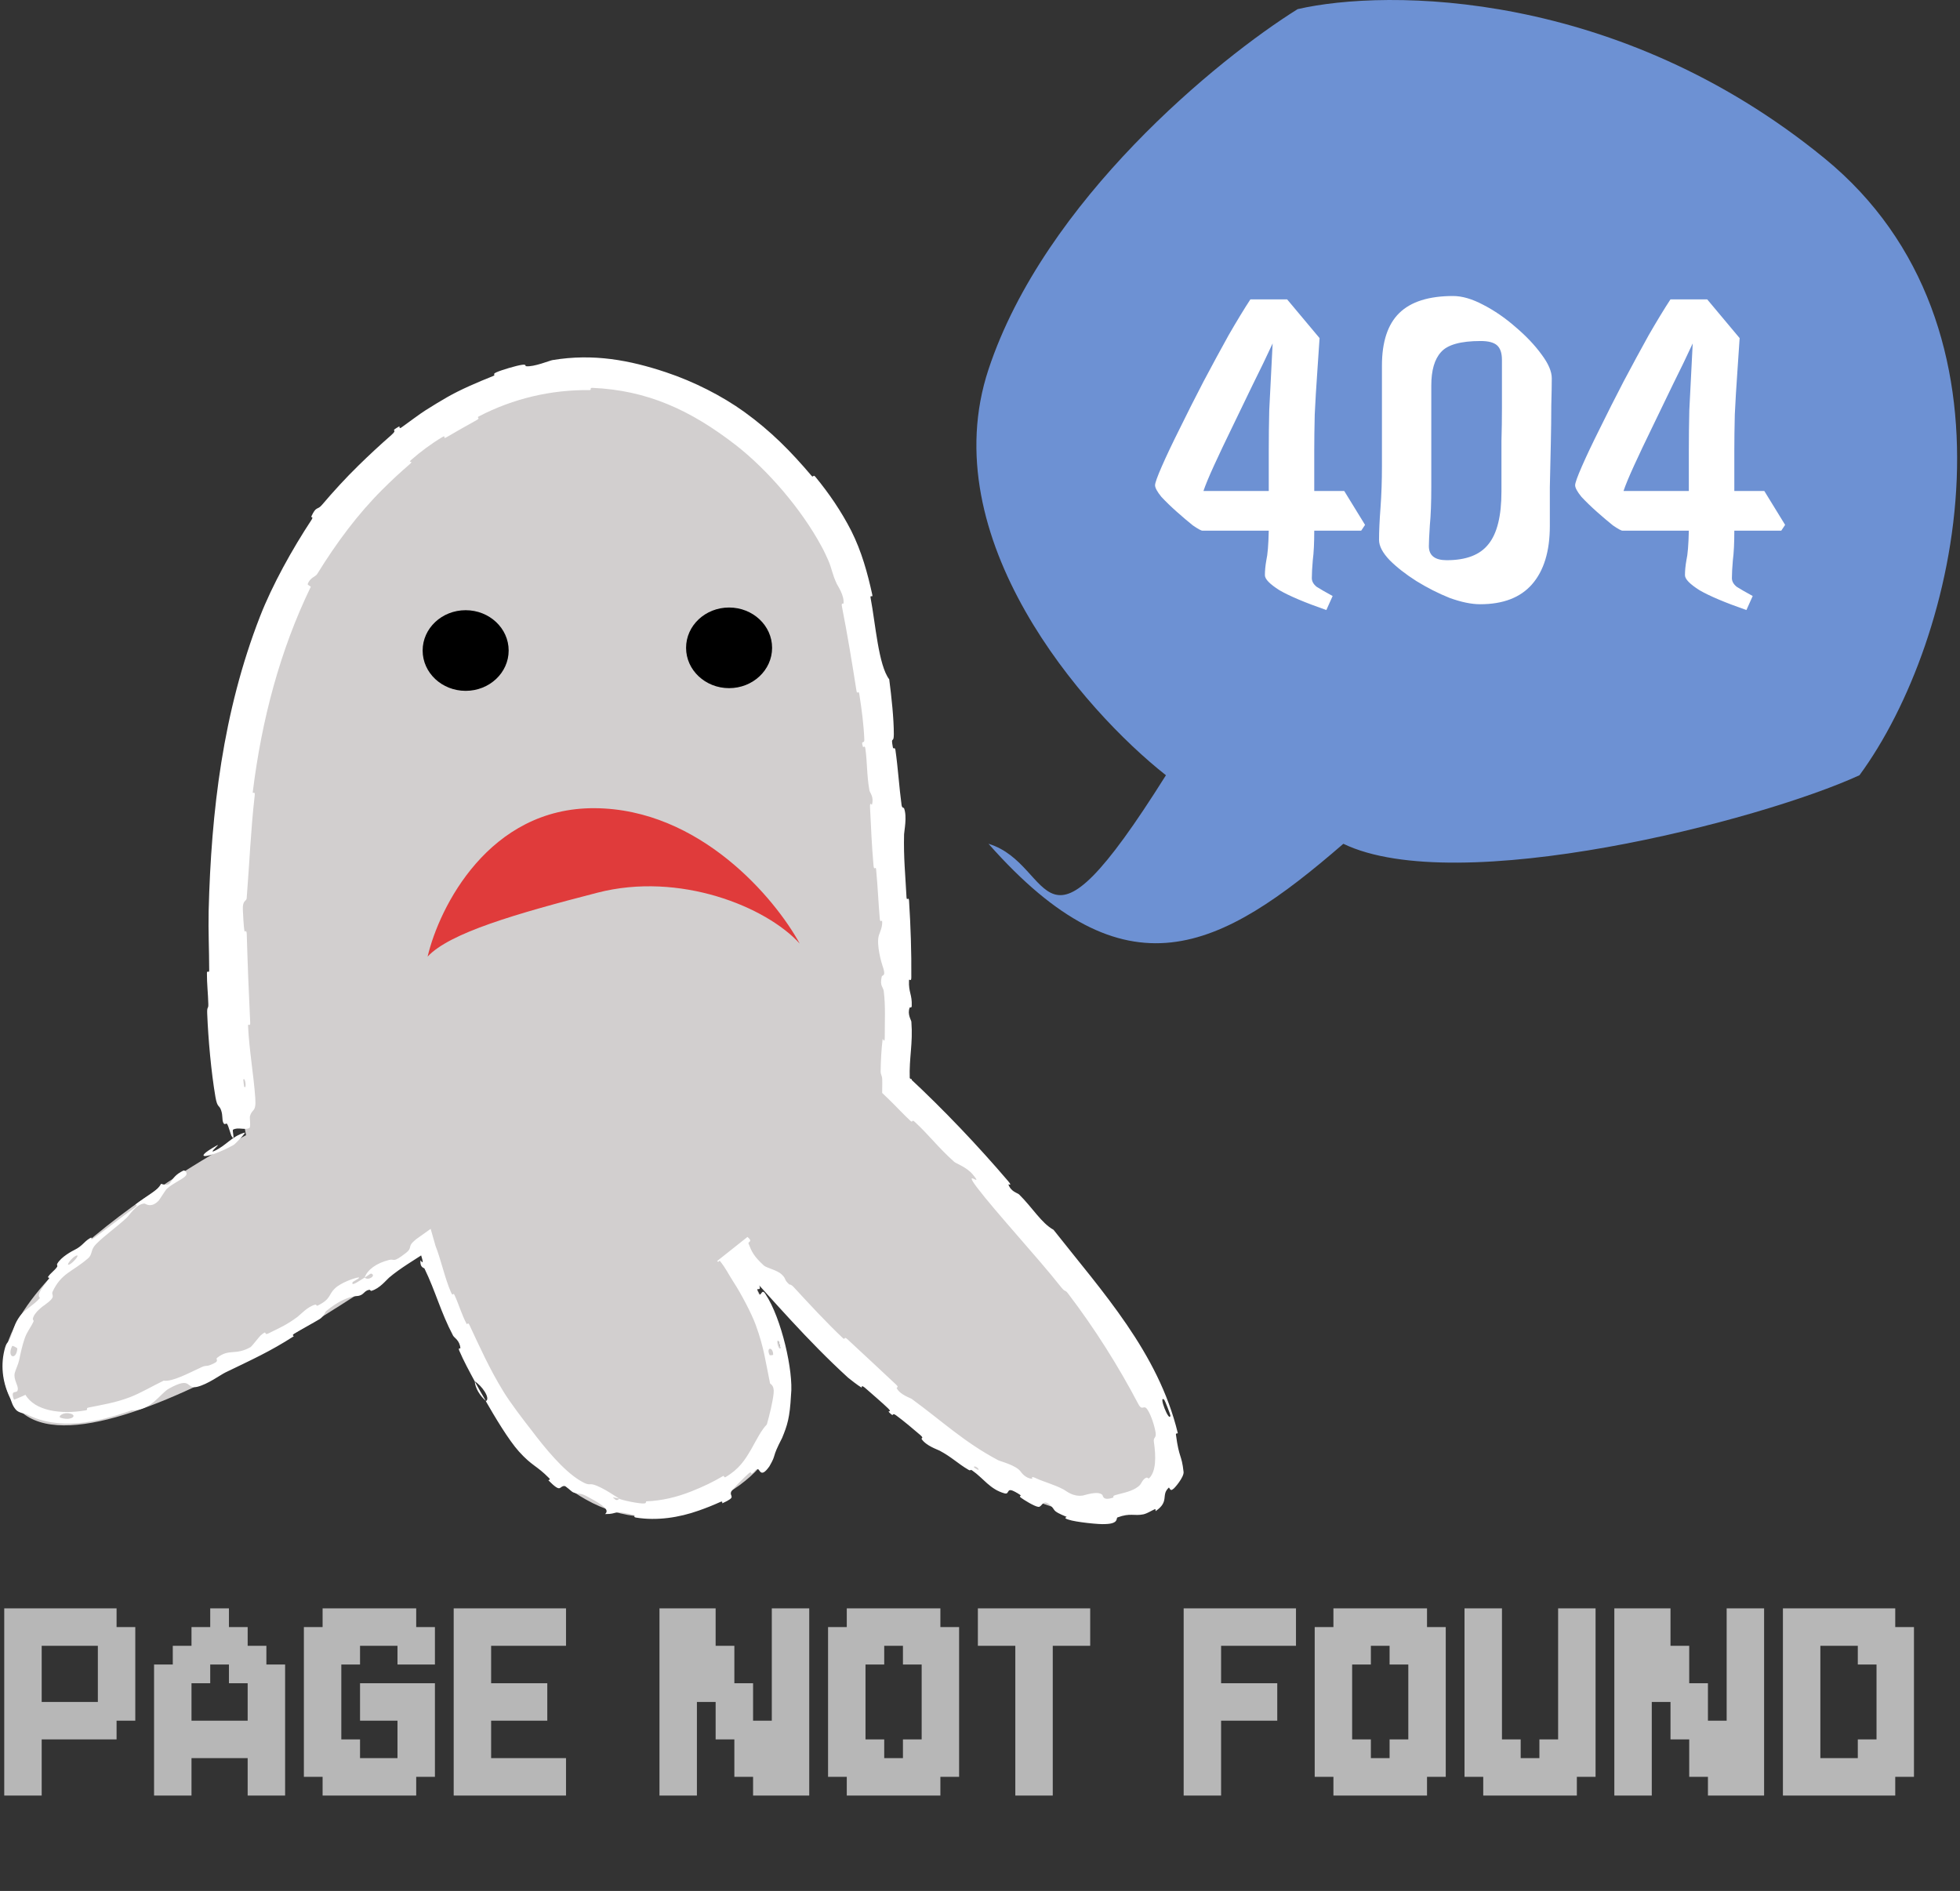 <svg width="596" height="575" viewBox="0 0 596 575" fill="none" xmlns="http://www.w3.org/2000/svg">
<rect x="0" y="0" width="596" height="575" fill="#333333" stroke="none"/>
<path d="M111.35 143.863C46.775 208.03 74.819 345.177 74.819 345.177C74.819 345.177 -14.279 392.178 3.296 425.283C20.87 458.388 128.767 379.917 128.767 379.917C128.767 379.917 158.195 479.232 212.144 458.388C266.092 437.544 222.769 379.917 222.769 379.917C222.769 379.917 304.511 477.597 347.833 458.388C391.155 439.179 274.675 329.646 274.675 329.646C274.675 329.646 274.675 199.447 255.623 163.073C236.571 126.698 175.925 79.697 111.35 143.863Z" fill="#D2CFCF"/>
<path d="M65.51 333.561C64.21 325.986 63.314 315.907 63.009 308.241C62.909 305.815 63.391 306.997 63.346 305.324C63.273 302.188 62.892 299.027 62.922 295.91C62.933 294.85 63.613 296.136 63.611 295.026C63.603 288.879 63.311 283.21 63.445 276.988C64.224 246.714 67.763 216.485 79.064 187.462C82.784 177.901 88.878 166.954 94.725 158.078C95.404 157.038 94.539 157.34 94.637 157.12C96.224 153.675 96.406 155.321 97.962 153.465C101.368 149.461 105.103 145.365 109.03 141.529C112.357 138.278 115.51 135.35 118.713 132.551C121.651 130.022 117.941 131.642 121.386 129.66C121.631 129.519 121.189 130.599 122.09 129.969C124.147 128.509 127.7 125.822 129.388 124.768C132.51 122.815 132.921 122.554 135.973 120.777C140.036 118.446 145.224 116.236 149.97 114.333C150.969 113.931 149.423 113.867 151.008 113.185C152.628 112.464 157.053 111.171 158.629 110.95C160.192 110.704 159.647 111.32 159.942 111.357C162.297 111.662 167.312 109.575 168.008 109.495C180.467 107.419 191.503 109.524 202.543 113.21C210.985 116.026 219.524 120.355 226.366 125.282C234.494 131.164 240.482 137.265 246.748 144.646C247.407 145.437 247.176 144.062 247.98 145.033C252.144 150.092 255.845 155.54 258.842 161.387C262.006 167.684 263.794 174.23 265.234 180.781C265.502 182.047 264.507 180.578 264.738 181.852C266.242 189.75 267.119 202.286 270.398 206.573C271.095 211.971 271.795 218.414 271.797 223.268C271.797 226.398 270.811 223.471 271.498 227.214C271.651 228.059 272.113 226.89 272.297 228.164C273.072 233.543 273.419 239.446 274.149 244.759C274.299 245.839 274.794 245.501 274.912 245.802C275.879 248.345 274.94 252.729 274.914 253.683C274.735 260.875 275.313 266.089 275.646 272.741C275.721 274.273 276.326 272.414 276.424 273.907C276.917 281.61 277.184 289.641 277.116 297.209C277.097 298.855 276.454 297.364 276.414 298.149C276.25 301.823 277.391 302.358 277.241 305.903C277.209 306.623 276.689 306.23 276.636 306.363C275.807 308.378 277.093 310.177 277.132 310.704C277.648 317.378 276.413 321.599 276.638 328.026C276.665 328.765 277.304 327.03 277.338 329.216C277.339 329.225 277.34 329.437 277.341 329.509C277.342 329.599 277.343 329.645 277.344 329.646L276.503 327.701C286.989 337.464 297.342 348.356 306.573 359.173C307.994 360.843 306.58 360.016 306.629 360.158C307.456 362.446 309.379 362.712 309.904 363.224C313.975 367.232 316.684 371.944 320.348 373.948C335.239 392.849 352.214 411.295 358.136 435.737C358.195 436.052 357.464 435.641 357.582 436.263C358.56 443.688 359.296 442.047 359.905 447.603C360.06 449.192 357.08 452.663 356.729 452.788C355.719 453.706 355.647 452.076 355.359 452.401C352.967 454.668 355.691 456.563 351.42 459.494C351.287 459.569 351.55 458.756 351.17 458.922C350.315 459.29 349.519 459.795 348.624 460.171C348.313 460.301 347.996 460.412 347.668 460.487C344.86 461.054 343.695 459.976 339.817 461.423C339.3 461.559 340.365 463.347 336.063 463.443C334.319 463.61 326.97 462.822 324.975 462.111C323.012 461.54 324.508 461.319 324.367 461.262C319.344 459.198 321.338 459.37 319.191 457.558C317.079 455.682 316.886 458.331 315.743 458.214C314.544 458.088 311.222 456.021 310.412 455.395C309.615 454.795 310.866 454.986 310.131 454.514C305.436 451.387 307.349 454.586 305.483 454.111C301.065 452.913 299.008 449.488 295.725 447.215C294.827 446.589 295.35 447.435 294.502 446.946C291.189 445.003 289.587 443.203 285.731 441.125C285.099 440.788 281.544 439.619 280.235 437.554C280.051 437.26 281.07 437.44 279.835 436.362C277.984 434.75 274.619 431.94 272.495 430.388C270.925 429.243 272.135 431.267 270.413 429.518C269.652 428.739 271.484 429.675 270.034 428.241C268.596 426.829 264.663 423.45 263.192 422.15C261.708 420.849 262.118 422.011 261.972 421.935C261.087 421.46 258.131 419.162 257.871 418.916C245.4 407.51 235.412 395.757 224.29 383.599C223.5 382.73 223.54 383.732 223.415 383.604C220.639 380.747 223.101 381.599 222.648 380.018L222.895 379.822C222.846 379.823 222.986 380.078 222.985 380.138C223.019 380.245 223.077 380.382 223.174 380.57C223.943 379.464 224.87 381.093 226.64 383.615C227.499 384.847 227.485 383.901 227.599 383.987C229.424 385.493 229.374 387.365 229.398 387.804C229.516 389.472 231.026 390.455 231.058 391.569C231.086 392.675 229.403 390.966 230.765 393.605C231.553 394.159 231.613 391.614 232.81 393.579C237.638 400.844 241.326 417.087 240.536 424.167C240.17 431.176 239.386 433.46 237.836 437.239C234.419 443.819 236.333 441.763 233.973 445.871C231.19 449.83 231.082 446.508 230.304 446.713C229.545 446.84 229.417 447.659 228.666 448.02C227.921 448.367 228.934 446.989 227.529 448.159C226.255 449.305 222.71 452.848 222.348 453.58C221.69 455.17 224.239 455.038 219.71 457.102C219.443 457.216 220.008 456.276 219.001 456.736C216.782 457.743 214.83 458.51 212.509 459.333C206.389 461.509 199.711 462.479 193.448 461.48C192.29 461.29 193.407 460.782 192.738 460.66C185.91 459.025 188.204 460.469 183.996 460.397C185.384 459.151 183.58 457.769 178.985 455.29C176.234 453.715 176.367 454.562 174.348 453.823C173.734 453.602 172.151 451.862 171.642 451.868C169.926 451.844 170.821 454.245 166.785 450.167C166.616 449.985 167.59 450.072 166.977 449.479C163.087 445.549 161.836 445.849 157.803 441.383C154.637 437.868 150.361 430.671 147.735 426.086C149.296 425.246 146.406 421.228 144.367 420.054C142.734 417.035 140.954 413.761 139.67 410.746C139.215 409.682 140.013 410.139 139.999 409.983C139.814 407.598 138.144 406.833 137.776 406.149C134.014 399.025 132.443 392.667 129.08 385.747C128.959 385.49 127.653 385.536 127.852 383.267C127.863 383.095 129.189 385.33 128.108 381.889C128.027 381.626 127.99 381.489 127.875 381.095C127.83 380.935 127.791 380.792 127.759 380.67C127.752 380.629 127.636 380.227 127.65 380.248L129.452 380.859C126.339 382.916 121.589 385.704 118.32 388.503C117.409 389.287 115.46 391.808 112.942 392.525C112.602 392.622 112.715 392.122 112.199 392.225C110.611 392.515 110.63 394 108.524 394.1C106.44 394.182 102.919 395.512 99.078 398.772C98.951 398.876 98.459 400.354 97.131 401.153C94.978 402.45 91.832 404.113 89.566 405.46C88.477 406.108 89.489 406.226 89.305 406.348C82.196 410.925 76.681 413.406 68.536 417.343C67.049 418.062 63.158 420.951 59.945 421.716C56.427 422.53 58.499 418.331 51.447 422.21C48.665 423.702 46.143 428.92 39.964 428.882C29.432 432.562 18.046 435.102 8.087 430.066C7.68 429.849 5.7 429.684 4.836 428.674C3.777 427.445 3.587 426.388 3.16 425.355C3.1 425.205 3.036 425.056 2.966 424.905C0.665 420.048 0.105 414.802 1.556 409.754C2.149 407.828 2.396 408.688 3.252 406.508C4.153 404.395 4.246 402.621 6.148 400.087C7.637 398.137 10.127 396.988 12.149 394.697C11.154 393.753 12.478 392.052 14.835 388.929C15.294 388.324 14.393 388.598 14.593 388.295C15.378 387.077 16.589 386.388 17.369 385.218C17.559 384.934 17.242 384.588 17.377 384.341C18.516 382.203 22.08 380.343 22.68 380.06C25.013 378.896 25.492 377.679 27.137 376.641C28.78 375.616 26.81 377.722 28.629 376.413C32.388 373.709 37.049 370.022 40.861 367.298C42.392 366.199 40.983 366.443 41.194 366.274C44.246 363.877 47.847 362.232 48.971 359.98C52.977 361.199 50.744 358.395 55.779 355.944C56.178 355.754 57.468 356.742 56.162 357.838C54.87 358.925 52.46 359.917 50.752 361.475C50.346 361.839 48.518 364.801 48.24 365.103C45.88 367.549 44.179 365.977 43.964 365.971C41.538 366.019 39.319 369.55 38.588 370.238C35.182 373.392 31.922 375.575 29.2 378.321C27.422 380.122 28.236 381.401 26.738 382.666C21.876 386.869 18.699 387.054 15.989 392.787C15.443 394.033 17.48 394.035 13.625 396.795C13.399 396.93 10.369 399.002 9.984 401.029C9.93 401.287 10.335 401.536 10.2 401.827C9.314 403.752 8.297 404.791 7.548 406.872C6.797 408.984 6.257 411.473 5.798 413.696C5.493 415.031 4.629 416.775 4.489 417.496C4.018 419.526 5.626 421.24 5.402 422.58C5.259 423.945 3.38 422.431 3.995 424.912C4.057 425.13 4.144 425.375 4.262 425.649C5.395 425.135 6.62 424.697 7.741 424.136C10.599 429.001 18.425 430.187 26.053 428.864C26.989 428.705 25.923 428.208 26.922 428.012C31.21 427.138 35.038 426.56 39.469 424.88C42.838 423.589 46.33 421.484 49.776 419.83C52.472 420.242 57.524 417.448 61.314 415.722C62.643 415.121 62.723 415.501 63.712 415.148C67.441 413.783 65.218 413.497 66.088 412.835C69.789 409.976 71.473 412.295 76.247 409.605C76.503 409.466 78.874 406.416 79.243 406.095C81.624 404.039 79.944 406.303 81.683 405.439C84.877 403.841 87.181 402.91 90.523 400.387C91.46 399.672 93.532 397.313 95.872 396.718C96.181 396.638 96.301 397.151 96.525 397.047C100.699 395.022 99.831 393.704 101.8 391.824C103.675 390.003 107.643 388.709 108.46 388.543C110.633 388.081 107.321 389.703 107.246 389.843C106.636 391.364 108.939 389.675 110.878 388.487C112.023 389.575 114.527 387.796 112.844 387.273C112.664 387.215 111.306 388.289 110.878 388.487C111.707 386.132 114.382 384.12 118.337 383.121C120.139 382.682 119.231 384.261 123.493 380.952C125.349 379.493 124.108 379.074 125.604 377.656C125.794 377.485 125.958 377.337 126.091 377.213C126.173 377.14 126.165 377.133 126.315 377.013C126.46 376.897 126.531 376.834 126.522 376.83L130.958 373.674L132.427 378.832C134.047 382.909 135.275 388.68 137.097 392.879C137.842 394.597 137.713 392.711 138.228 393.84C139.586 396.79 140.363 399.72 141.907 402.594C142.05 402.859 142.298 401.941 142.732 402.876C146.056 409.95 148.787 416.105 152.999 423.005C155.014 426.355 159.212 431.864 161.667 434.979C165.794 440.453 171.24 447.028 176.138 450.071C179.299 452.03 178.96 451.018 180.499 451.454C183.384 452.287 187.636 455.361 188.326 455.718C188.344 455.76 185.359 454.908 186.829 455.734C187.556 456.658 188.298 455.71 188.326 455.718C188.698 456.116 194.731 457.38 195.966 457.158C196.631 457.121 196.28 456.533 196.621 456.521C201.25 456.343 205.762 455.276 210.253 453.495C213.74 452.109 216.894 450.622 219.957 448.79C220.088 448.719 220.248 449.381 220.553 449.205C224.797 446.714 226.515 443.951 228.411 440.719C230.261 437.449 231.434 434.975 233.183 433.149C233.979 430.389 234.98 426.256 235.243 423.706C235.527 421.162 234.189 420.876 234.163 420.666C232.757 413.955 232.358 409.866 229.784 402.832C228.579 399.494 225.229 393.148 223.109 389.936C221.463 387.384 220.661 385.589 218.94 383.476C218.689 383.17 218.466 383.814 218.38 383.731C218.304 383.662 218.243 383.611 218.194 383.572C218.177 383.563 218.129 383.512 218.096 383.48C218.064 383.45 218.051 383.445 218.055 383.461L227.292 376.132C229.082 377.632 227.42 377.537 227.6 378.1C228.546 380.548 229.153 381.969 232.282 384.828C233.049 385.539 236.306 386.207 237.665 387.507C239.284 389.039 238.176 388.882 239.975 390.554C240.124 390.692 240.441 390.398 241.406 391.447C246.055 396.487 251.148 402.004 256.325 406.919C257.027 407.587 256.605 406.23 257.63 407.188C262.448 411.69 267.781 416.579 272.422 420.972C273.572 422.062 272.506 421.784 272.674 422.116C273.708 424.138 276.817 425.079 277.21 425.367C286.642 432.255 293.171 438.534 303.529 444.033C304.122 444.362 308.947 445.517 310.369 447.488C310.471 447.626 311.823 449.623 313.919 449.673C314.043 449.671 313.093 448.588 315.165 449.57C317.214 450.538 320.738 451.478 323.475 452.96C324.333 453.428 326.287 455.219 329.28 454.766C329.522 454.783 333.872 453.176 335.206 454.571C335.42 454.785 335.268 456.469 338.401 455.417C338.976 455.195 337.87 454.988 339.392 454.572C341.158 454.062 343.35 453.703 345.27 452.607C345.836 452.286 346.313 451.922 346.678 451.518C347.011 451.19 347.582 449.525 348.743 449.297C348.947 449.238 349.146 449.838 349.562 449.38C351.517 447.274 351.544 443.09 350.884 438.507C350.642 436.871 351.655 437.466 351.403 435.683C351.175 433.937 350.048 430.247 348.881 428.584C347.719 426.907 347.375 429.369 346.071 426.807C340.082 415.427 332.975 404.098 324.819 393.391C323.597 391.805 324.251 393.404 322.411 391.093C315.691 382.558 302.871 368.691 297.096 361.092C292.467 354.958 299.551 361.61 295.74 357.066C293.924 354.907 290.697 353.783 290.182 353.317C285.221 348.879 282.524 345.169 278.132 341.109C277.183 340.232 277.641 341.569 276.836 340.817C274.677 338.819 272.276 336.206 270.295 334.304L268.252 332.34L268.281 329.646C268.284 329.18 268.282 328.904 268.273 328.288C268.241 326.951 267.76 326.893 267.787 325.68C267.841 322.29 268.001 319.262 268.394 315.975C268.429 315.675 269.063 317.677 269.041 315.186C269.002 311.117 269.328 306.02 268.733 301.392C268.555 300.032 267.454 299.897 268.119 296.973C268.256 296.34 269.605 297.128 268.345 293.65C268.138 293.061 266.385 287.259 267.252 284.416C267.481 283.662 268.474 281.66 268.227 279.996C268.19 279.774 267.642 280.695 267.522 279.335C267.103 274.497 266.895 269.364 266.412 264.407C266.281 263.079 265.792 265.099 265.615 263.117C265.128 257.657 264.805 250.86 264.561 245.514C264.472 243.549 265.087 244.862 265.13 244.715C265.834 242.345 264.511 241.088 264.374 240.335C263.537 235.635 263.754 231.988 263.144 227.653C262.976 226.461 262.494 227.37 262.418 227.138C261.651 224.727 262.881 226.459 262.821 224.874C262.653 220.439 262.004 215.556 261.318 211.181C261.061 209.554 260.658 211.478 260.434 210.021C259.097 201.467 257.629 192.621 256.03 184.504C255.73 182.99 256.461 183.808 256.498 183.468C256.773 181.131 254.774 178.19 254.473 177.59C252.997 174.43 253.043 173.168 251.905 170.481C251.297 169.083 250.51 167.415 249.794 166.125C243.599 154.634 233.288 142.793 223.841 135.417C209.908 124.609 196.739 118.661 180.13 117.94C179.086 117.914 180.115 118.629 179.221 118.62C167.616 118.499 156.17 121.135 145.604 126.616C144.729 127.072 146.288 127.01 144.9 127.767C142.157 129.27 138.583 131.333 135.784 132.949C134.392 133.757 135.881 132.092 134.478 132.925C131.252 134.846 127.882 137.34 125.033 139.852C123.792 140.951 126.132 139.851 124.491 141.244C121.587 143.737 119.032 146.127 116.301 148.845C108.71 156.417 102.296 165.084 96.447 174.553C95.915 175.419 94.291 175.583 93.533 177.663C93.793 177.978 94.191 178.167 94.517 178.409C85.145 197.739 79.565 218.913 76.867 240.787C76.755 241.709 77.651 240.201 77.442 241.982C76.254 252.317 75.862 262.43 75.015 273.119C74.936 274.177 73.675 273.62 73.854 276.742C73.88 277.316 74.075 282.061 74.376 283.248C74.421 283.411 74.992 282.548 75.035 284.055C75.284 292.892 75.658 302.157 76.08 310.979C76.152 312.449 75.391 310.947 75.437 311.992C75.752 319.192 77.16 327.007 77.624 333.893C77.95 338.53 76.612 336.92 75.973 339.592C75.93 339.789 76.027 340.623 76.045 341.311C76.096 342.194 76.069 342.934 75.775 343.042C74.311 343.684 72.395 342.669 70.865 343.515C70.782 343.561 70.788 343.833 70.816 344.133C70.823 344.248 70.865 344.528 70.895 344.745C70.927 344.967 70.953 345.158 70.968 345.306C70.975 345.381 70.979 345.445 70.98 345.5C70.99 345.597 71.008 345.749 71.007 345.81C71.009 345.951 70.976 345.957 70.933 345.971C70.887 345.976 70.837 346.013 70.75 345.951C70.705 345.915 70.65 345.846 70.571 345.674C70.494 345.514 70.443 345.505 70.362 345.374C70.341 345.341 70.28 345.174 70.176 344.836C70.056 344.416 69.96 344.174 69.829 343.775C69.702 343.398 69.551 342.925 69.412 342.53C69.288 342.223 69.166 341.945 69.065 341.79C68.785 341.351 68.313 342.324 67.889 341.379C67.445 340.308 67.814 339.314 67.241 337.629C66.664 335.902 66.095 336.983 65.51 333.561ZM235.103 411.954C235.077 409.388 232.861 409.64 234.022 412.048C234.079 412.165 235.104 412.084 235.103 411.954ZM18.398 431.097C21.583 432.166 23.647 430.445 21.44 429.868C19.215 429.239 17.521 430.748 18.398 431.097ZM3.704 409.285C1.961 412.777 4.981 413.787 5.262 410.087C5.291 409.867 3.81 409.098 3.704 409.285ZM73.978 328.28C73.954 328.334 74.207 330.412 74.242 330.442C75.083 331.444 74.579 327.312 73.978 328.28ZM23.097 381.852C21.913 382.348 19.691 385.161 21.154 384.483C22.321 383.932 24.566 381.219 23.097 381.852ZM296.204 446.248C296.221 446.299 297.473 447.112 297.545 446.937C297.771 446.379 295.927 445.423 296.204 446.248ZM71.047 348.159C63.474 352.338 57.652 352.922 65.915 348.333C67.435 347.503 63.174 350.897 65.175 349.989C68.851 348.324 70.319 345.612 74.388 344.405C75.052 344.214 71.51 347.896 71.036 348.169C71.04 348.166 71.043 348.162 71.047 348.159ZM237.309 409.895C237.331 409.834 236.8 407.846 236.749 407.803C235.778 406.937 236.846 410.914 237.309 409.895ZM355.908 430.464C355.941 430.256 354.222 425.837 354.05 425.675C352.073 423.831 355.583 432.811 355.908 430.464ZM147.732 425.99C145.941 424.426 144.476 422.067 144.371 420.063C145.427 422.049 146.58 424.035 147.732 425.99Z" fill="white"/>
<ellipse cx="141.595" cy="197.813" rx="13.079" ry="12.261" fill="black"/>
<ellipse cx="221.701" cy="196.995" rx="13.079" ry="12.261" fill="black"/>
<path d="M180.8 245.757C148.732 245.569 133.592 275.761 130.031 290.88C136.732 283.694 156.731 277.882 181.698 271.447C206.665 265.013 232.966 275.696 243.173 286.926C235.744 273.281 212.869 245.945 180.8 245.757Z" fill="#E03B3B"/>
<path fill-rule="evenodd" clip-rule="evenodd" d="M300.591 256.581C321.299 262.848 315.304 298.187 354.54 235.737C329.473 215.983 283.589 163.642 300.591 112.309C317.593 60.975 370.343 17.898 394.593 2.776C421.84 -3.491 492.028 -3.191 554.805 48.142C617.582 99.475 595.675 194.594 565.431 235.737C535.187 249.633 443.147 273.256 408.489 256.581C370.888 289.141 342.442 303.991 300.591 256.581Z" fill="#6D91D3"/>
<path d="M365.651 161.373C365.259 161.373 364.278 160.834 362.708 159.755C361.237 158.577 359.619 157.204 357.853 155.635C356.087 154.065 354.518 152.545 353.145 151.074C351.87 149.504 351.232 148.327 351.232 147.542C351.232 146.856 351.919 144.943 353.292 141.804C354.665 138.665 356.48 134.84 358.736 130.328C360.992 125.718 363.395 120.96 365.945 116.056C368.594 111.053 371.144 106.345 373.596 101.931C376.147 97.517 378.354 93.888 380.217 91.043H391.399L401.257 102.814C401.061 105.855 400.816 109.484 400.522 113.702C400.227 117.822 399.982 121.941 399.786 126.061C399.688 130.181 399.639 133.81 399.639 136.949V149.308H408.761L415.088 159.607L413.911 161.373H399.639C399.639 165.1 399.492 168.092 399.197 170.348C399.001 172.604 398.903 174.419 398.903 175.792C398.903 176.773 399.394 177.656 400.375 178.441C401.454 179.127 403.072 180.059 405.23 181.236L403.317 185.503C396.843 183.247 392.086 181.236 389.045 179.47C386.103 177.607 384.631 176.086 384.631 174.909C384.631 173.536 384.778 172.016 385.073 170.348C385.465 168.681 385.71 165.689 385.808 161.373H365.651ZM385.808 136.949C385.808 132.927 385.857 128.857 385.955 124.737C386.152 120.519 386.348 116.644 386.544 113.113C386.74 109.582 386.887 106.688 386.985 104.432C385.22 108.258 383.209 112.427 380.953 116.939C378.795 121.353 376.686 125.718 374.626 130.034C372.566 134.251 370.752 138.077 369.182 141.51C367.613 144.943 366.534 147.542 365.945 149.308H385.808V136.949ZM450.091 183.737C447.442 183.737 444.353 183.1 440.821 181.825C437.388 180.451 434.004 178.735 430.669 176.675C427.432 174.615 424.735 172.506 422.577 170.348C420.419 168.092 419.34 166.032 419.34 164.169C419.34 161.618 419.487 158.381 419.781 154.458C420.076 150.436 420.223 146.218 420.223 141.804V111.201C420.223 103.942 421.988 98.596 425.519 95.163C429.051 91.73 434.495 90.013 441.851 90.013C444.598 90.013 447.639 90.896 450.974 92.662C454.407 94.427 457.693 96.683 460.831 99.43C464.068 102.176 466.717 104.972 468.777 107.816C470.837 110.563 471.867 112.966 471.867 115.026C471.867 116.988 471.817 119.734 471.719 123.265C471.719 126.797 471.67 130.72 471.572 135.036C471.474 139.352 471.376 143.717 471.278 148.131C471.278 152.447 471.278 156.37 471.278 159.902C471.278 167.651 469.463 173.585 465.834 177.705C462.303 181.726 457.055 183.737 450.091 183.737ZM439.939 170.348C445.824 170.348 450.042 168.73 452.592 165.493C455.24 162.256 456.565 156.91 456.565 149.455C456.565 148.082 456.565 146.022 456.565 143.276C456.565 140.529 456.565 137.488 456.565 134.153C456.663 130.818 456.712 127.483 456.712 124.148C456.712 120.813 456.712 117.871 456.712 115.32C456.712 112.672 456.712 110.71 456.712 109.435C456.712 107.375 456.221 105.904 455.24 105.021C454.26 104.138 452.592 103.697 450.238 103.697C444.156 103.697 440.135 104.825 438.173 107.081C436.211 109.239 435.23 112.623 435.23 117.233V148.131C435.23 152.839 435.083 156.714 434.789 159.755C434.593 162.795 434.495 164.904 434.495 166.081C434.495 168.926 436.309 170.348 439.939 170.348ZM493.387 161.373C492.995 161.373 492.014 160.834 490.444 159.755C488.973 158.577 487.355 157.204 485.589 155.635C483.823 154.065 482.254 152.545 480.881 151.074C479.606 149.504 478.968 148.327 478.968 147.542C478.968 146.856 479.655 144.943 481.028 141.804C482.401 138.665 484.216 134.84 486.472 130.328C488.728 125.718 491.131 120.96 493.681 116.056C496.33 111.053 498.88 106.345 501.332 101.931C503.883 97.517 506.09 93.888 507.953 91.043H519.135L528.993 102.814C528.797 105.855 528.552 109.484 528.258 113.702C527.963 117.822 527.718 121.941 527.522 126.061C527.424 130.181 527.375 133.81 527.375 136.949V149.308H536.497L542.824 159.607L541.647 161.373H527.375C527.375 165.1 527.228 168.092 526.934 170.348C526.737 172.604 526.639 174.419 526.639 175.792C526.639 176.773 527.13 177.656 528.111 178.441C529.19 179.127 530.808 180.059 532.966 181.236L531.053 185.503C524.579 183.247 519.822 181.236 516.781 179.47C513.839 177.607 512.367 176.086 512.367 174.909C512.367 173.536 512.514 172.016 512.809 170.348C513.201 168.681 513.446 165.689 513.544 161.373H493.387ZM513.544 136.949C513.544 132.927 513.593 128.857 513.691 124.737C513.888 120.519 514.084 116.644 514.28 113.113C514.476 109.582 514.623 106.688 514.721 104.432C512.956 108.258 510.945 112.427 508.689 116.939C506.531 121.353 504.422 125.718 502.362 130.034C500.302 134.251 498.488 138.077 496.918 141.51C495.349 144.943 494.27 147.542 493.681 149.308H513.544V136.949Z" fill="white"/>
<path d="M1.291 489.073H6.983V494.766H1.291V489.073ZM6.983 489.073H12.676V494.766H6.983V489.073ZM12.676 489.073H18.369V494.766H12.676V489.073ZM18.369 489.073H24.061V494.766H18.369V489.073ZM24.061 489.073H29.754V494.766H24.061V489.073ZM29.754 489.073H35.447V494.766H29.754V489.073ZM29.754 494.766H35.447V500.459H29.754V494.766ZM24.061 494.766H29.754V500.459H24.061V494.766ZM18.369 494.766H24.061V500.459H18.369V494.766ZM12.676 494.766H18.369V500.459H12.676V494.766ZM6.983 494.766H12.676V500.459H6.983V494.766ZM1.291 494.766H6.983V500.459H1.291V494.766ZM35.447 494.766H41.139V500.459H35.447V494.766ZM29.754 500.459H35.447V506.151H29.754V500.459ZM35.447 500.459H41.139V506.151H35.447V500.459ZM35.447 506.151H41.139V511.844H35.447V506.151ZM35.447 511.844H41.139V517.537H35.447V511.844ZM29.754 511.844H35.447V517.537H29.754V511.844ZM29.754 506.151H35.447V511.844H29.754V506.151ZM29.754 517.537H35.447V523.229H29.754V517.537ZM29.754 523.229H35.447V528.922H29.754V523.229ZM24.061 523.229H29.754V528.922H24.061V523.229ZM24.061 517.537H29.754V523.229H24.061V517.537ZM18.369 517.537H24.061V523.229H18.369V517.537ZM18.369 523.229H24.061V528.922H18.369V523.229ZM12.676 523.229H18.369V528.922H12.676V523.229ZM12.676 517.537H18.369V523.229H12.676V517.537ZM6.983 517.537H12.676V523.229H6.983V517.537ZM1.291 517.537H6.983V523.229H1.291V517.537ZM1.291 523.229H6.983V528.922H1.291V523.229ZM6.983 523.229H12.676V528.922H6.983V523.229ZM1.291 500.459H6.983V506.151H1.291V500.459ZM6.983 500.459H12.676V506.151H6.983V500.459ZM6.983 506.151H12.676V511.844H6.983V506.151ZM6.983 511.844H12.676V517.537H6.983V511.844ZM1.291 506.151H6.983V511.844H1.291V506.151ZM1.291 511.844H6.983V517.537H1.291V511.844ZM1.291 528.922H6.983V534.615H1.291V528.922ZM6.983 528.922H12.676V534.615H6.983V528.922ZM6.983 534.615H12.676V540.307H6.983V534.615ZM6.983 540.307H12.676V546H6.983V540.307ZM1.291 540.307H6.983V546H1.291V540.307ZM1.291 534.615H6.983V540.307H1.291V534.615ZM35.447 517.537H41.139V523.229H35.447V517.537ZM58.232 494.766H63.925V500.459H58.232V494.766ZM63.925 494.766H69.618V500.459H63.925V494.766ZM63.925 489.073H69.618V494.766H63.925V489.073ZM69.618 494.766H75.31V500.459H69.618V494.766ZM69.618 500.459H75.31V506.151H69.618V500.459ZM75.31 500.459H81.003V506.151H75.31V500.459ZM63.925 500.459H69.618V506.151H63.925V500.459ZM58.232 500.459H63.925V506.151H58.232V500.459ZM52.539 500.459H58.232V506.151H52.539V500.459ZM52.539 506.151H58.232V511.844H52.539V506.151ZM46.847 506.151H52.539V511.844H46.847V506.151ZM58.232 506.151H63.925V511.844H58.232V506.151ZM52.539 511.844H58.232V517.537H52.539V511.844ZM52.539 517.537H58.232V523.229H52.539V517.537ZM52.539 523.229H58.232V528.922H52.539V523.229ZM58.232 523.229H63.925V528.922H58.232V523.229ZM63.925 523.229H69.618V528.922H63.925V523.229ZM69.618 523.229H75.31V528.922H69.618V523.229ZM75.31 523.229H81.003V528.922H75.31V523.229ZM81.003 523.229H86.695V528.922H81.003V523.229ZM81.003 517.537H86.695V523.229H81.003V517.537ZM81.003 511.844H86.695V517.537H81.003V511.844ZM81.003 506.151H86.695V511.844H81.003V506.151ZM75.31 506.151H81.003V511.844H75.31V506.151ZM69.618 506.151H75.31V511.844H69.618V506.151ZM75.31 511.844H81.003V517.537H75.31V511.844ZM75.31 517.537H81.003V523.229H75.31V517.537ZM75.31 528.922H81.003V534.615H75.31V528.922ZM81.003 528.922H86.695V534.615H81.003V528.922ZM81.003 534.615H86.695V540.307H81.003V534.615ZM81.003 540.307H86.695V546H81.003V540.307ZM75.31 540.307H81.003V546H75.31V540.307ZM75.31 534.615H81.003V540.307H75.31V534.615ZM69.618 528.922H75.31V534.615H69.618V528.922ZM63.925 528.922H69.618V534.615H63.925V528.922ZM58.232 528.922H63.925V534.615H58.232V528.922ZM52.539 528.922H58.232V534.615H52.539V528.922ZM52.539 534.615H58.232V540.307H52.539V534.615ZM52.539 540.307H58.232V546H52.539V540.307ZM46.847 540.307H52.539V546H46.847V540.307ZM46.847 534.615H52.539V540.307H46.847V534.615ZM46.847 528.922H52.539V534.615H46.847V528.922ZM46.847 523.229H52.539V528.922H46.847V523.229ZM46.847 517.537H52.539V523.229H46.847V517.537ZM46.847 511.844H52.539V517.537H46.847V511.844ZM103.788 489.073H109.481V494.766H103.788V489.073ZM98.096 489.073H103.788V494.766H98.096V489.073ZM98.096 494.766H103.788V500.459H98.096V494.766ZM103.788 494.766H109.481V500.459H103.788V494.766ZM109.481 494.766H115.174V500.459H109.481V494.766ZM109.481 489.073H115.174V494.766H109.481V489.073ZM115.174 489.073H120.866V494.766H115.174V489.073ZM120.866 489.073H126.559V494.766H120.866V489.073ZM120.866 494.766H126.559V500.459H120.866V494.766ZM115.174 494.766H120.866V500.459H115.174V494.766ZM120.866 500.459H126.559V506.151H120.866V500.459ZM126.559 494.766H132.252V500.459H126.559V494.766ZM126.559 500.459H132.252V506.151H126.559V500.459ZM126.559 528.922H132.252V534.615H126.559V528.922ZM126.559 534.615H132.252V540.307H126.559V534.615ZM120.866 534.615H126.559V540.307H120.866V534.615ZM120.866 528.922H126.559V534.615H120.866V528.922ZM115.174 534.615H120.866V540.307H115.174V534.615ZM120.866 540.307H126.559V546H120.866V540.307ZM115.174 540.307H120.866V546H115.174V540.307ZM109.481 540.307H115.174V546H109.481V540.307ZM109.481 534.615H115.174V540.307H109.481V534.615ZM103.788 540.307H109.481V546H103.788V540.307ZM98.096 540.307H103.788V546H98.096V540.307ZM98.096 534.615H103.788V540.307H98.096V534.615ZM103.788 534.615H109.481V540.307H103.788V534.615ZM103.788 528.922H109.481V534.615H103.788V528.922ZM98.096 528.922H103.788V534.615H98.096V528.922ZM92.403 534.615H98.096V540.307H92.403V534.615ZM92.403 528.922H98.096V534.615H92.403V528.922ZM92.403 523.229H98.096V528.922H92.403V523.229ZM92.403 517.537H98.096V523.229H92.403V517.537ZM92.403 511.844H98.096V517.537H92.403V511.844ZM92.403 506.151H98.096V511.844H92.403V506.151ZM92.403 500.459H98.096V506.151H92.403V500.459ZM98.096 500.459H103.788V506.151H98.096V500.459ZM92.403 494.766H98.096V500.459H92.403V494.766ZM103.788 500.459H109.481V506.151H103.788V500.459ZM98.096 506.151H103.788V511.844H98.096V506.151ZM98.096 511.844H103.788V517.537H98.096V511.844ZM98.096 517.537H103.788V523.229H98.096V517.537ZM98.096 523.229H103.788V528.922H98.096V523.229ZM126.559 523.229H132.252V528.922H126.559V523.229ZM120.866 523.229H126.559V528.922H120.866V523.229ZM120.866 517.537H126.559V523.229H120.866V517.537ZM126.559 517.537H132.252V523.229H126.559V517.537ZM126.559 511.844H132.252V517.537H126.559V511.844ZM120.866 511.844H126.559V517.537H120.866V511.844ZM115.174 511.844H120.866V517.537H115.174V511.844ZM109.481 511.844H115.174V517.537H109.481V511.844ZM109.481 517.537H115.174V523.229H109.481V517.537ZM115.174 517.537H120.866V523.229H115.174V517.537ZM137.959 489.073H143.652V494.766H137.959V489.073ZM143.652 489.073H149.344V494.766H143.652V489.073ZM143.652 494.766H149.344V500.459H143.652V494.766ZM143.652 500.459H149.344V506.151H143.652V500.459ZM143.652 506.151H149.344V511.844H143.652V506.151ZM137.959 506.151H143.652V511.844H137.959V506.151ZM137.959 500.459H143.652V506.151H137.959V500.459ZM137.959 494.766H143.652V500.459H137.959V494.766ZM137.959 511.844H143.652V517.537H137.959V511.844ZM137.959 517.537H143.652V523.229H137.959V517.537ZM137.959 523.229H143.652V528.922H137.959V523.229ZM143.652 517.537H149.344V523.229H143.652V517.537ZM143.652 511.844H149.344V517.537H143.652V511.844ZM143.652 523.229H149.344V528.922H143.652V523.229ZM143.652 528.922H149.344V534.615H143.652V528.922ZM137.959 534.615H143.652V540.307H137.959V534.615ZM137.959 528.922H143.652V534.615H137.959V528.922ZM137.959 540.307H143.652V546H137.959V540.307ZM143.652 540.307H149.344V546H143.652V540.307ZM143.652 534.615H149.344V540.307H143.652V534.615ZM149.344 540.307H155.037V546H149.344V540.307ZM155.037 540.307H160.73V546H155.037V540.307ZM160.73 540.307H166.422V546H160.73V540.307ZM160.73 534.615H166.422V540.307H160.73V534.615ZM155.037 534.615H160.73V540.307H155.037V534.615ZM149.344 534.615H155.037V540.307H149.344V534.615ZM149.344 489.073H155.037V494.766H149.344V489.073ZM155.037 489.073H160.73V494.766H155.037V489.073ZM160.73 489.073H166.422V494.766H160.73V489.073ZM166.422 489.073H172.115V494.766H166.422V489.073ZM160.73 494.766H166.422V500.459H160.73V494.766ZM155.037 494.766H160.73V500.459H155.037V494.766ZM149.344 494.766H155.037V500.459H149.344V494.766ZM149.344 517.537H155.037V523.229H149.344V517.537ZM155.037 511.844H160.73V517.537H155.037V511.844ZM149.344 511.844H155.037V517.537H149.344V511.844ZM155.037 517.537H160.73V523.229H155.037V517.537ZM166.422 494.766H172.115V500.459H166.422V494.766ZM166.422 534.615H172.115V540.307H166.422V534.615ZM166.422 540.307H172.115V546H166.422V540.307ZM160.73 511.844H166.422V517.537H160.73V511.844ZM160.73 517.537H166.422V523.229H160.73V517.537ZM217.612 517.537H223.305V523.229H217.612V517.537ZM217.612 511.844H223.305V517.537H217.612V511.844ZM223.305 511.844H228.997V517.537H223.305V511.844ZM223.305 517.537H228.997V523.229H223.305V517.537ZM223.305 523.229H228.997V528.922H223.305V523.229ZM217.612 523.229H223.305V528.922H217.612V523.229ZM217.612 500.459H223.305V506.151H217.612V500.459ZM217.612 506.151H223.305V511.844H217.612V506.151ZM211.919 511.844H217.612V517.537H211.919V511.844ZM211.919 506.151H217.612V511.844H211.919V506.151ZM211.919 500.459H217.612V506.151H211.919V500.459ZM200.534 489.073H206.227V494.766H200.534V489.073ZM206.227 489.073H211.919V494.766H206.227V489.073ZM211.919 489.073H217.612V494.766H211.919V489.073ZM211.919 494.766H217.612V500.459H211.919V494.766ZM206.227 494.766H211.919V500.459H206.227V494.766ZM200.534 494.766H206.227V500.459H200.534V494.766ZM200.534 500.459H206.227V506.151H200.534V500.459ZM206.227 500.459H211.919V506.151H206.227V500.459ZM206.227 506.151H211.919V511.844H206.227V506.151ZM206.227 511.844H211.919V517.537H206.227V511.844ZM200.534 511.844H206.227V517.537H200.534V511.844ZM200.534 506.151H206.227V511.844H200.534V506.151ZM200.534 517.537H206.227V523.229H200.534V517.537ZM206.227 517.537H211.919V523.229H206.227V517.537ZM206.227 523.229H211.919V528.922H206.227V523.229ZM206.227 528.922H211.919V534.615H206.227V528.922ZM206.227 534.615H211.919V540.307H206.227V534.615ZM206.227 540.307H211.919V546H206.227V540.307ZM200.534 540.307H206.227V546H200.534V540.307ZM200.534 534.615H206.227V540.307H200.534V534.615ZM200.534 528.922H206.227V534.615H200.534V528.922ZM200.534 523.229H206.227V528.922H200.534V523.229ZM223.305 528.922H228.997V534.615H223.305V528.922ZM223.305 534.615H228.997V540.307H223.305V534.615ZM228.997 528.922H234.69V534.615H228.997V528.922ZM228.997 523.229H234.69V528.922H228.997V523.229ZM228.997 534.615H234.69V540.307H228.997V534.615ZM228.997 540.307H234.69V546H228.997V540.307ZM234.69 540.307H240.383V546H234.69V540.307ZM240.383 540.307H246.075V546H240.383V540.307ZM240.383 534.615H246.075V540.307H240.383V534.615ZM240.383 528.922H246.075V534.615H240.383V528.922ZM234.69 528.922H240.383V534.615H234.69V528.922ZM234.69 534.615H240.383V540.307H234.69V534.615ZM234.69 523.229H240.383V528.922H234.69V523.229ZM240.383 517.537H246.075V523.229H240.383V517.537ZM240.383 511.844H246.075V517.537H240.383V511.844ZM240.383 523.229H246.075V528.922H240.383V523.229ZM234.69 517.537H240.383V523.229H234.69V517.537ZM234.69 511.844H240.383V517.537H234.69V511.844ZM234.69 506.151H240.383V511.844H234.69V506.151ZM240.383 506.151H246.075V511.844H240.383V506.151ZM240.383 500.459H246.075V506.151H240.383V500.459ZM234.69 489.073H240.383V494.766H234.69V489.073ZM240.383 489.073H246.075V494.766H240.383V489.073ZM240.383 494.766H246.075V500.459H240.383V494.766ZM234.69 494.766H240.383V500.459H234.69V494.766ZM234.69 500.459H240.383V506.151H234.69V500.459ZM263.183 489.073H268.876V494.766H263.183V489.073ZM257.49 489.073H263.183V494.766H257.49V489.073ZM257.49 494.766H263.183V500.459H257.49V494.766ZM263.183 494.766H268.876V500.459H263.183V494.766ZM268.876 494.766H274.568V500.459H268.876V494.766ZM268.876 489.073H274.568V494.766H268.876V489.073ZM274.568 489.073H280.261V494.766H274.568V489.073ZM280.261 489.073H285.954V494.766H280.261V489.073ZM280.261 494.766H285.954V500.459H280.261V494.766ZM274.568 494.766H280.261V500.459H274.568V494.766ZM274.568 500.459H280.261V506.151H274.568V500.459ZM280.261 500.459H285.954V506.151H280.261V500.459ZM285.954 494.766H291.646V500.459H285.954V494.766ZM285.954 500.459H291.646V506.151H285.954V500.459ZM285.954 506.151H291.646V511.844H285.954V506.151ZM285.954 511.844H291.646V517.537H285.954V511.844ZM285.954 517.537H291.646V523.229H285.954V517.537ZM285.954 523.229H291.646V528.922H285.954V523.229ZM285.954 528.922H291.646V534.615H285.954V528.922ZM285.954 534.615H291.646V540.307H285.954V534.615ZM280.261 534.615H285.954V540.307H280.261V534.615ZM280.261 528.922H285.954V534.615H280.261V528.922ZM280.261 523.229H285.954V528.922H280.261V523.229ZM280.261 517.537H285.954V523.229H280.261V517.537ZM280.261 511.844H285.954V517.537H280.261V511.844ZM280.261 506.151H285.954V511.844H280.261V506.151ZM274.568 528.922H280.261V534.615H274.568V528.922ZM274.568 534.615H280.261V540.307H274.568V534.615ZM280.261 540.307H285.954V546H280.261V540.307ZM274.568 540.307H280.261V546H274.568V540.307ZM268.876 540.307H274.568V546H268.876V540.307ZM268.876 534.615H274.568V540.307H268.876V534.615ZM263.183 540.307H268.876V546H263.183V540.307ZM257.49 540.307H263.183V546H257.49V540.307ZM257.49 534.615H263.183V540.307H257.49V534.615ZM263.183 534.615H268.876V540.307H263.183V534.615ZM263.183 528.922H268.876V534.615H263.183V528.922ZM257.49 528.922H263.183V534.615H257.49V528.922ZM251.798 534.615H257.49V540.307H251.798V534.615ZM251.798 528.922H257.49V534.615H251.798V528.922ZM251.798 523.229H257.49V528.922H251.798V523.229ZM251.798 517.537H257.49V523.229H251.798V517.537ZM251.798 511.844H257.49V517.537H251.798V511.844ZM251.798 506.151H257.49V511.844H251.798V506.151ZM251.798 500.459H257.49V506.151H251.798V500.459ZM257.49 500.459H263.183V506.151H257.49V500.459ZM251.798 494.766H257.49V500.459H251.798V494.766ZM263.183 500.459H268.876V506.151H263.183V500.459ZM257.49 506.151H263.183V511.844H257.49V506.151ZM257.49 511.844H263.183V517.537H257.49V511.844ZM257.49 517.537H263.183V523.229H257.49V517.537ZM257.49 523.229H263.183V528.922H257.49V523.229ZM297.354 489.073H303.046V494.766H297.354V489.073ZM303.046 489.073H308.739V494.766H303.046V489.073ZM308.739 489.073H314.432V494.766H308.739V489.073ZM314.432 489.073H320.124V494.766H314.432V489.073ZM320.124 489.073H325.817V494.766H320.124V489.073ZM325.817 489.073H331.51V494.766H325.817V489.073ZM325.817 494.766H331.51V500.459H325.817V494.766ZM320.124 494.766H325.817V500.459H320.124V494.766ZM314.432 494.766H320.124V500.459H314.432V494.766ZM308.739 494.766H314.432V500.459H308.739V494.766ZM303.046 494.766H308.739V500.459H303.046V494.766ZM297.354 494.766H303.046V500.459H297.354V494.766ZM308.739 500.459H314.432V506.151H308.739V500.459ZM308.739 506.151H314.432V511.844H308.739V506.151ZM308.739 511.844H314.432V517.537H308.739V511.844ZM308.739 517.537H314.432V523.229H308.739V517.537ZM308.739 523.229H314.432V528.922H308.739V523.229ZM308.739 528.922H314.432V534.615H308.739V528.922ZM314.432 523.229H320.124V528.922H314.432V523.229ZM314.432 517.537H320.124V523.229H314.432V517.537ZM314.432 511.844H320.124V517.537H314.432V511.844ZM314.432 506.151H320.124V511.844H314.432V506.151ZM314.432 500.459H320.124V506.151H314.432V500.459ZM314.432 528.922H320.124V534.615H314.432V528.922ZM314.432 534.615H320.124V540.307H314.432V534.615ZM314.432 540.307H320.124V546H314.432V540.307ZM308.739 540.307H314.432V546H308.739V540.307ZM308.739 534.615H314.432V540.307H308.739V534.615ZM359.929 489.073H365.621V494.766H359.929V489.073ZM365.621 489.073H371.314V494.766H365.621V489.073ZM365.621 494.766H371.314V500.459H365.621V494.766ZM365.621 500.459H371.314V506.151H365.621V500.459ZM365.621 506.151H371.314V511.844H365.621V506.151ZM359.929 506.151H365.621V511.844H359.929V506.151ZM359.929 500.459H365.621V506.151H359.929V500.459ZM359.929 494.766H365.621V500.459H359.929V494.766ZM359.929 511.844H365.621V517.537H359.929V511.844ZM359.929 517.537H365.621V523.229H359.929V517.537ZM359.929 523.229H365.621V528.922H359.929V523.229ZM365.621 517.537H371.314V523.229H365.621V517.537ZM365.621 511.844H371.314V517.537H365.621V511.844ZM365.621 523.229H371.314V528.922H365.621V523.229ZM365.621 528.922H371.314V534.615H365.621V528.922ZM359.929 534.615H365.621V540.307H359.929V534.615ZM359.929 528.922H365.621V534.615H359.929V528.922ZM359.929 540.307H365.621V546H359.929V540.307ZM365.621 540.307H371.314V546H365.621V540.307ZM365.621 534.615H371.314V540.307H365.621V534.615ZM371.314 489.073H377.007V494.766H371.314V489.073ZM377.007 489.073H382.699V494.766H377.007V489.073ZM382.699 489.073H388.392V494.766H382.699V489.073ZM388.392 489.073H394.085V494.766H388.392V489.073ZM382.699 494.766H388.392V500.459H382.699V494.766ZM377.007 494.766H382.699V500.459H377.007V494.766ZM371.314 494.766H377.007V500.459H371.314V494.766ZM371.314 517.537H377.007V523.229H371.314V517.537ZM377.007 511.844H382.699V517.537H377.007V511.844ZM371.314 511.844H377.007V517.537H371.314V511.844ZM377.007 517.537H382.699V523.229H377.007V517.537ZM388.392 494.766H394.085V500.459H388.392V494.766ZM382.699 511.844H388.392V517.537H382.699V511.844ZM382.699 517.537H388.392V523.229H382.699V517.537ZM411.163 489.073H416.855V494.766H411.163V489.073ZM405.47 489.073H411.163V494.766H405.47V489.073ZM405.47 494.766H411.163V500.459H405.47V494.766ZM411.163 494.766H416.855V500.459H411.163V494.766ZM416.855 494.766H422.548V500.459H416.855V494.766ZM416.855 489.073H422.548V494.766H416.855V489.073ZM422.548 489.073H428.241V494.766H422.548V489.073ZM428.241 489.073H433.933V494.766H428.241V489.073ZM428.241 494.766H433.933V500.459H428.241V494.766ZM422.548 494.766H428.241V500.459H422.548V494.766ZM422.548 500.459H428.241V506.151H422.548V500.459ZM428.241 500.459H433.933V506.151H428.241V500.459ZM433.933 494.766H439.626V500.459H433.933V494.766ZM433.933 500.459H439.626V506.151H433.933V500.459ZM433.933 506.151H439.626V511.844H433.933V506.151ZM433.933 511.844H439.626V517.537H433.933V511.844ZM433.933 517.537H439.626V523.229H433.933V517.537ZM433.933 523.229H439.626V528.922H433.933V523.229ZM433.933 528.922H439.626V534.615H433.933V528.922ZM433.933 534.615H439.626V540.307H433.933V534.615ZM428.241 534.615H433.933V540.307H428.241V534.615ZM428.241 528.922H433.933V534.615H428.241V528.922ZM428.241 523.229H433.933V528.922H428.241V523.229ZM428.241 517.537H433.933V523.229H428.241V517.537ZM428.241 511.844H433.933V517.537H428.241V511.844ZM428.241 506.151H433.933V511.844H428.241V506.151ZM422.548 528.922H428.241V534.615H422.548V528.922ZM422.548 534.615H428.241V540.307H422.548V534.615ZM428.241 540.307H433.933V546H428.241V540.307ZM422.548 540.307H428.241V546H422.548V540.307ZM416.855 540.307H422.548V546H416.855V540.307ZM416.855 534.615H422.548V540.307H416.855V534.615ZM411.163 540.307H416.855V546H411.163V540.307ZM405.47 540.307H411.163V546H405.47V540.307ZM405.47 534.615H411.163V540.307H405.47V534.615ZM411.163 534.615H416.855V540.307H411.163V534.615ZM411.163 528.922H416.855V534.615H411.163V528.922ZM405.47 528.922H411.163V534.615H405.47V528.922ZM399.777 534.615H405.47V540.307H399.777V534.615ZM399.777 528.922H405.47V534.615H399.777V528.922ZM399.777 523.229H405.47V528.922H399.777V523.229ZM399.777 517.537H405.47V523.229H399.777V517.537ZM399.777 511.844H405.47V517.537H399.777V511.844ZM399.777 506.151H405.47V511.844H399.777V506.151ZM399.777 500.459H405.47V506.151H399.777V500.459ZM405.47 500.459H411.163V506.151H405.47V500.459ZM399.777 494.766H405.47V500.459H399.777V494.766ZM411.163 500.459H416.855V506.151H411.163V500.459ZM405.47 506.151H411.163V511.844H405.47V506.151ZM405.47 511.844H411.163V517.537H405.47V511.844ZM405.47 517.537H411.163V523.229H405.47V517.537ZM405.47 523.229H411.163V528.922H405.47V523.229ZM451.026 494.766H456.719V500.459H451.026V494.766ZM473.797 494.766H479.489V500.459H473.797V494.766ZM473.797 500.459H479.489V506.151H473.797V500.459ZM479.489 494.766H485.182V500.459H479.489V494.766ZM479.489 500.459H485.182V506.151H479.489V500.459ZM479.489 506.151H485.182V511.844H479.489V506.151ZM479.489 511.844H485.182V517.537H479.489V511.844ZM479.489 517.537H485.182V523.229H479.489V517.537ZM479.489 523.229H485.182V528.922H479.489V523.229ZM479.489 528.922H485.182V534.615H479.489V528.922ZM479.489 534.615H485.182V540.307H479.489V534.615ZM473.797 534.615H479.489V540.307H473.797V534.615ZM473.797 528.922H479.489V534.615H473.797V528.922ZM473.797 523.229H479.489V528.922H473.797V523.229ZM473.797 517.537H479.489V523.229H473.797V517.537ZM473.797 511.844H479.489V517.537H473.797V511.844ZM473.797 506.151H479.489V511.844H473.797V506.151ZM468.104 528.922H473.797V534.615H468.104V528.922ZM468.104 534.615H473.797V540.307H468.104V534.615ZM473.797 540.307H479.489V546H473.797V540.307ZM468.104 540.307H473.797V546H468.104V540.307ZM462.411 540.307H468.104V546H462.411V540.307ZM462.411 534.615H468.104V540.307H462.411V534.615ZM456.719 540.307H462.411V546H456.719V540.307ZM451.026 540.307H456.719V546H451.026V540.307ZM451.026 534.615H456.719V540.307H451.026V534.615ZM456.719 534.615H462.411V540.307H456.719V534.615ZM456.719 528.922H462.411V534.615H456.719V528.922ZM451.026 528.922H456.719V534.615H451.026V528.922ZM445.333 534.615H451.026V540.307H445.333V534.615ZM445.333 528.922H451.026V534.615H445.333V528.922ZM445.333 523.229H451.026V528.922H445.333V523.229ZM445.333 517.537H451.026V523.229H445.333V517.537ZM445.333 511.844H451.026V517.537H445.333V511.844ZM445.333 506.151H451.026V511.844H445.333V506.151ZM445.333 500.459H451.026V506.151H445.333V500.459ZM451.026 500.459H456.719V506.151H451.026V500.459ZM445.333 494.766H451.026V500.459H445.333V494.766ZM451.026 506.151H456.719V511.844H451.026V506.151ZM451.026 511.844H456.719V517.537H451.026V511.844ZM451.026 517.537H456.719V523.229H451.026V517.537ZM451.026 523.229H456.719V528.922H451.026V523.229ZM445.333 489.073H451.026V494.766H445.333V489.073ZM451.026 489.073H456.719V494.766H451.026V489.073ZM473.797 489.073H479.489V494.766H473.797V489.073ZM479.489 489.073H485.182V494.766H479.489V489.073ZM507.968 517.537H513.66V523.229H507.968V517.537ZM507.968 511.844H513.66V517.537H507.968V511.844ZM513.66 511.844H519.353V517.537H513.66V511.844ZM513.66 517.537H519.353V523.229H513.66V517.537ZM513.66 523.229H519.353V528.922H513.66V523.229ZM507.968 523.229H513.66V528.922H507.968V523.229ZM507.968 500.459H513.66V506.151H507.968V500.459ZM507.968 506.151H513.66V511.844H507.968V506.151ZM502.275 511.844H507.968V517.537H502.275V511.844ZM502.275 506.151H507.968V511.844H502.275V506.151ZM502.275 500.459H507.968V506.151H502.275V500.459ZM490.89 489.073H496.582V494.766H490.89V489.073ZM496.582 489.073H502.275V494.766H496.582V489.073ZM502.275 489.073H507.968V494.766H502.275V489.073ZM502.275 494.766H507.968V500.459H502.275V494.766ZM496.582 494.766H502.275V500.459H496.582V494.766ZM490.89 494.766H496.582V500.459H490.89V494.766ZM490.89 500.459H496.582V506.151H490.89V500.459ZM496.582 500.459H502.275V506.151H496.582V500.459ZM496.582 506.151H502.275V511.844H496.582V506.151ZM496.582 511.844H502.275V517.537H496.582V511.844ZM490.89 511.844H496.582V517.537H490.89V511.844ZM490.89 506.151H496.582V511.844H490.89V506.151ZM490.89 517.537H496.582V523.229H490.89V517.537ZM496.582 517.537H502.275V523.229H496.582V517.537ZM496.582 523.229H502.275V528.922H496.582V523.229ZM496.582 528.922H502.275V534.615H496.582V528.922ZM496.582 534.615H502.275V540.307H496.582V534.615ZM496.582 540.307H502.275V546H496.582V540.307ZM490.89 540.307H496.582V546H490.89V540.307ZM490.89 534.615H496.582V540.307H490.89V534.615ZM490.89 528.922H496.582V534.615H490.89V528.922ZM490.89 523.229H496.582V528.922H490.89V523.229ZM513.66 528.922H519.353V534.615H513.66V528.922ZM513.66 534.615H519.353V540.307H513.66V534.615ZM519.353 528.922H525.046V534.615H519.353V528.922ZM519.353 523.229H525.046V528.922H519.353V523.229ZM519.353 534.615H525.046V540.307H519.353V534.615ZM519.353 540.307H525.046V546H519.353V540.307ZM525.046 540.307H530.738V546H525.046V540.307ZM530.738 540.307H536.431V546H530.738V540.307ZM530.738 534.615H536.431V540.307H530.738V534.615ZM530.738 528.922H536.431V534.615H530.738V528.922ZM525.046 528.922H530.738V534.615H525.046V528.922ZM525.046 534.615H530.738V540.307H525.046V534.615ZM525.046 523.229H530.738V528.922H525.046V523.229ZM530.738 517.537H536.431V523.229H530.738V517.537ZM530.738 511.844H536.431V517.537H530.738V511.844ZM530.738 523.229H536.431V528.922H530.738V523.229ZM525.046 517.537H530.738V523.229H525.046V517.537ZM525.046 511.844H530.738V517.537H525.046V511.844ZM525.046 506.151H530.738V511.844H525.046V506.151ZM530.738 506.151H536.431V511.844H530.738V506.151ZM530.738 500.459H536.431V506.151H530.738V500.459ZM525.046 489.073H530.738V494.766H525.046V489.073ZM530.738 489.073H536.431V494.766H530.738V489.073ZM530.738 494.766H536.431V500.459H530.738V494.766ZM525.046 494.766H530.738V500.459H525.046V494.766ZM525.046 500.459H530.738V506.151H525.046V500.459ZM553.539 489.073H559.231V494.766H553.539V489.073ZM547.846 489.073H553.539V494.766H547.846V489.073ZM547.846 494.766H553.539V500.459H547.846V494.766ZM553.539 494.766H559.231V500.459H553.539V494.766ZM559.231 494.766H564.924V500.459H559.231V494.766ZM559.231 489.073H564.924V494.766H559.231V489.073ZM564.924 489.073H570.617V494.766H564.924V489.073ZM570.617 489.073H576.309V494.766H570.617V489.073ZM570.617 494.766H576.309V500.459H570.617V494.766ZM564.924 494.766H570.617V500.459H564.924V494.766ZM564.924 500.459H570.617V506.151H564.924V500.459ZM570.617 500.459H576.309V506.151H570.617V500.459ZM576.309 494.766H582.002V500.459H576.309V494.766ZM576.309 500.459H582.002V506.151H576.309V500.459ZM576.309 506.151H582.002V511.844H576.309V506.151ZM576.309 511.844H582.002V517.537H576.309V511.844ZM576.309 517.537H582.002V523.229H576.309V517.537ZM576.309 523.229H582.002V528.922H576.309V523.229ZM576.309 528.922H582.002V534.615H576.309V528.922ZM576.309 534.615H582.002V540.307H576.309V534.615ZM570.617 534.615H576.309V540.307H570.617V534.615ZM570.617 528.922H576.309V534.615H570.617V528.922ZM570.617 523.229H576.309V528.922H570.617V523.229ZM570.617 517.537H576.309V523.229H570.617V517.537ZM570.617 511.844H576.309V517.537H570.617V511.844ZM570.617 506.151H576.309V511.844H570.617V506.151ZM564.924 528.922H570.617V534.615H564.924V528.922ZM564.924 534.615H570.617V540.307H564.924V534.615ZM570.617 540.307H576.309V546H570.617V540.307ZM564.924 540.307H570.617V546H564.924V540.307ZM559.231 540.307H564.924V546H559.231V540.307ZM559.231 534.615H564.924V540.307H559.231V534.615ZM553.539 540.307H559.231V546H553.539V540.307ZM547.846 540.307H553.539V546H547.846V540.307ZM547.846 534.615H553.539V540.307H547.846V534.615ZM553.539 534.615H559.231V540.307H553.539V534.615ZM547.846 528.922H553.539V534.615H547.846V528.922ZM542.153 534.615H547.846V540.307H542.153V534.615ZM542.153 528.922H547.846V534.615H542.153V528.922ZM542.153 523.229H547.846V528.922H542.153V523.229ZM542.153 517.537H547.846V523.229H542.153V517.537ZM542.153 511.844H547.846V517.537H542.153V511.844ZM542.153 506.151H547.846V511.844H542.153V506.151ZM542.153 500.459H547.846V506.151H542.153V500.459ZM547.846 500.459H553.539V506.151H547.846V500.459ZM542.153 494.766H547.846V500.459H542.153V494.766ZM547.846 506.151H553.539V511.844H547.846V506.151ZM547.846 511.844H553.539V517.537H547.846V511.844ZM547.846 517.537H553.539V523.229H547.846V517.537ZM547.846 523.229H553.539V528.922H547.846V523.229ZM542.153 540.307H547.846V546H542.153V540.307ZM542.153 489.073H547.846V494.766H542.153V489.073Z" fill="#B7B7B7"/>
</svg>
